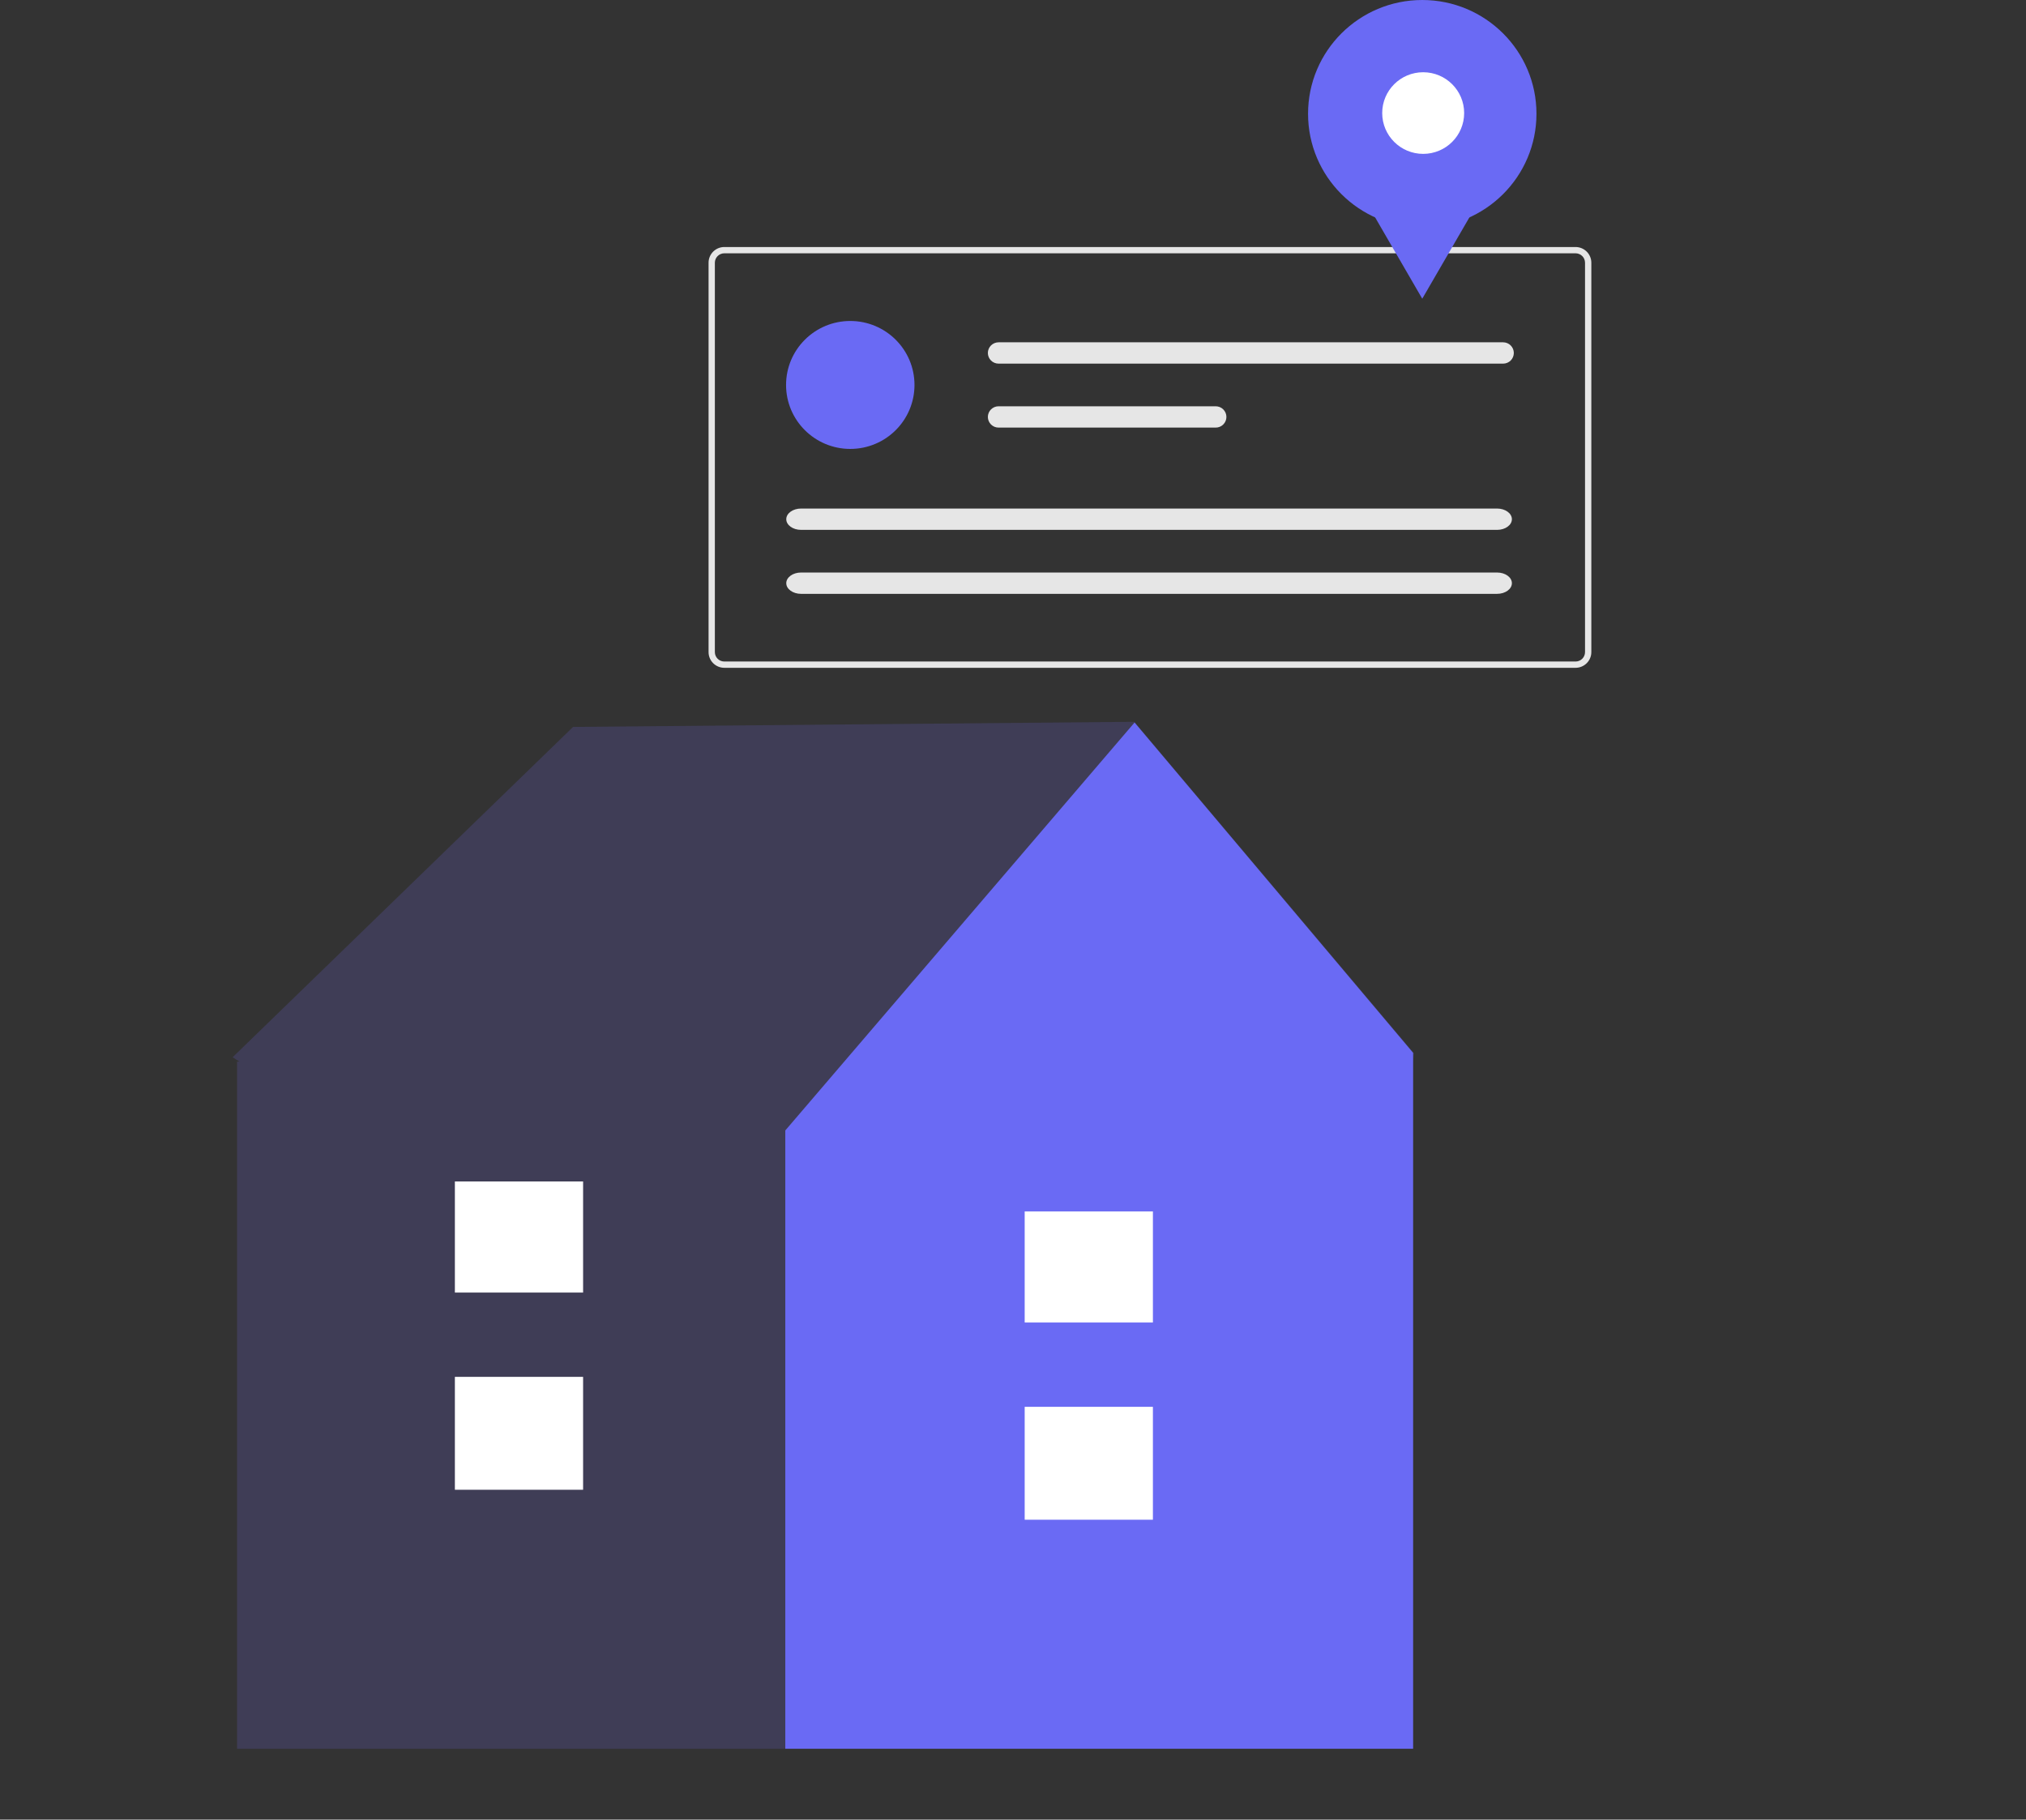 <svg width="167" height="150" viewBox="0 0 167 150" fill="none" xmlns="http://www.w3.org/2000/svg">
<rect x="0" y="0" width="167" height="150" fill="#333333" stroke="none"/>
<path d="M116.543 86.817L93.497 59.502L47.238 59.924L19.176 87.155L19.743 87.518H19.541V144.16H116.48V87.518L116.543 86.817Z" fill="#3F3D56"/>
<path d="M93.521 59.56L64.731 93.189V144.16H116.48V86.792L93.521 59.56Z" fill="#6A6AF4"/>
<path d="M95.032 115.972H84.463V125.279H95.032V115.972Z" fill="white"/>
<path d="M95.032 99.863H84.463V109.022H95.032V99.863Z" fill="white"/>
<path d="M48.064 113.502H37.495V122.809H48.064V113.502Z" fill="white"/>
<path d="M48.064 97.394H37.495V106.553H48.064V97.394Z" fill="white"/>
<path d="M129.872 55.051H59.705C59.36 55.051 59.03 54.914 58.786 54.671C58.543 54.429 58.406 54.1 58.406 53.757V21.657C58.406 21.314 58.543 20.985 58.786 20.742C59.03 20.5 59.36 20.363 59.705 20.363H129.872C130.216 20.363 130.547 20.5 130.79 20.742C131.034 20.985 131.171 21.314 131.171 21.657V53.757C131.171 54.1 131.034 54.429 130.79 54.671C130.547 54.914 130.216 55.051 129.872 55.051V55.051ZM59.705 20.881C59.498 20.881 59.3 20.963 59.154 21.108C59.008 21.254 58.925 21.451 58.925 21.657V53.757C58.925 53.962 59.008 54.16 59.154 54.306C59.3 54.451 59.498 54.533 59.705 54.533H129.872C130.079 54.533 130.277 54.451 130.423 54.306C130.569 54.16 130.651 53.962 130.651 53.757V21.657C130.651 21.451 130.569 21.254 130.423 21.108C130.277 20.963 130.079 20.881 129.872 20.881H59.705Z" fill="#E6E6E6"/>
<path d="M70.087 37.007C73.011 37.007 75.38 34.646 75.38 31.734C75.38 28.821 73.011 26.46 70.087 26.46C67.164 26.46 64.794 28.821 64.794 31.734C64.794 34.646 67.164 37.007 70.087 37.007Z" fill="#6A6AF4"/>
<path d="M82.312 28.218C82.196 28.218 82.081 28.241 81.974 28.285C81.867 28.329 81.769 28.394 81.687 28.475C81.605 28.557 81.54 28.654 81.496 28.761C81.451 28.867 81.428 28.982 81.428 29.097C81.428 29.213 81.451 29.327 81.496 29.434C81.54 29.541 81.605 29.637 81.687 29.719C81.769 29.801 81.867 29.866 81.974 29.91C82.081 29.954 82.196 29.976 82.312 29.976H123.9C124.134 29.976 124.358 29.884 124.524 29.719C124.689 29.554 124.782 29.33 124.782 29.097C124.782 28.864 124.689 28.64 124.524 28.476C124.358 28.311 124.134 28.218 123.9 28.218H82.312Z" fill="#E6E6E6"/>
<path d="M82.312 33.492C82.196 33.492 82.081 33.514 81.974 33.558C81.867 33.602 81.769 33.667 81.687 33.749C81.605 33.83 81.54 33.927 81.496 34.034C81.451 34.141 81.428 34.255 81.428 34.371C81.428 34.486 81.451 34.6 81.496 34.707C81.54 34.814 81.605 34.911 81.687 34.992C81.769 35.074 81.867 35.139 81.974 35.183C82.081 35.227 82.196 35.25 82.312 35.249H100.207C100.323 35.25 100.438 35.227 100.545 35.183C100.653 35.139 100.75 35.074 100.832 34.992C100.914 34.911 100.979 34.814 101.024 34.707C101.068 34.6 101.091 34.486 101.091 34.371C101.091 34.255 101.068 34.141 101.024 34.034C100.979 33.927 100.914 33.83 100.832 33.749C100.75 33.667 100.653 33.602 100.545 33.558C100.438 33.514 100.323 33.492 100.207 33.492H82.312Z" fill="#E6E6E6"/>
<path d="M66.028 41.922C65.357 41.922 64.811 42.317 64.811 42.801C64.811 43.286 65.357 43.68 66.028 43.68H123.406C124.077 43.68 124.623 43.286 124.623 42.801C124.623 42.317 124.077 41.922 123.406 41.922H66.028Z" fill="#E6E6E6"/>
<path d="M66.028 47.196C65.357 47.196 64.811 47.59 64.811 48.075C64.811 48.559 65.357 48.954 66.028 48.954H123.406C124.077 48.954 124.623 48.559 124.623 48.075C124.623 47.59 124.077 47.196 123.406 47.196H66.028Z" fill="#E6E6E6"/>
<path d="M117.234 18.757C122.433 18.757 126.648 14.558 126.648 9.379C126.648 4.199 122.433 0 117.234 0C112.036 0 107.821 4.199 107.821 9.379C107.821 14.558 112.036 18.757 117.234 18.757Z" fill="#6A6AF4"/>
<path d="M117.234 24.625L114.291 19.546L111.348 14.466H117.234H123.121L120.178 19.546L117.234 24.625Z" fill="#6A6AF4"/>
<path d="M117.31 12.685C119.176 12.685 120.688 11.178 120.688 9.32C120.688 7.462 119.176 5.955 117.31 5.955C115.445 5.955 113.933 7.462 113.933 9.32C113.933 11.178 115.445 12.685 117.31 12.685Z" fill="white"/>
</svg>
